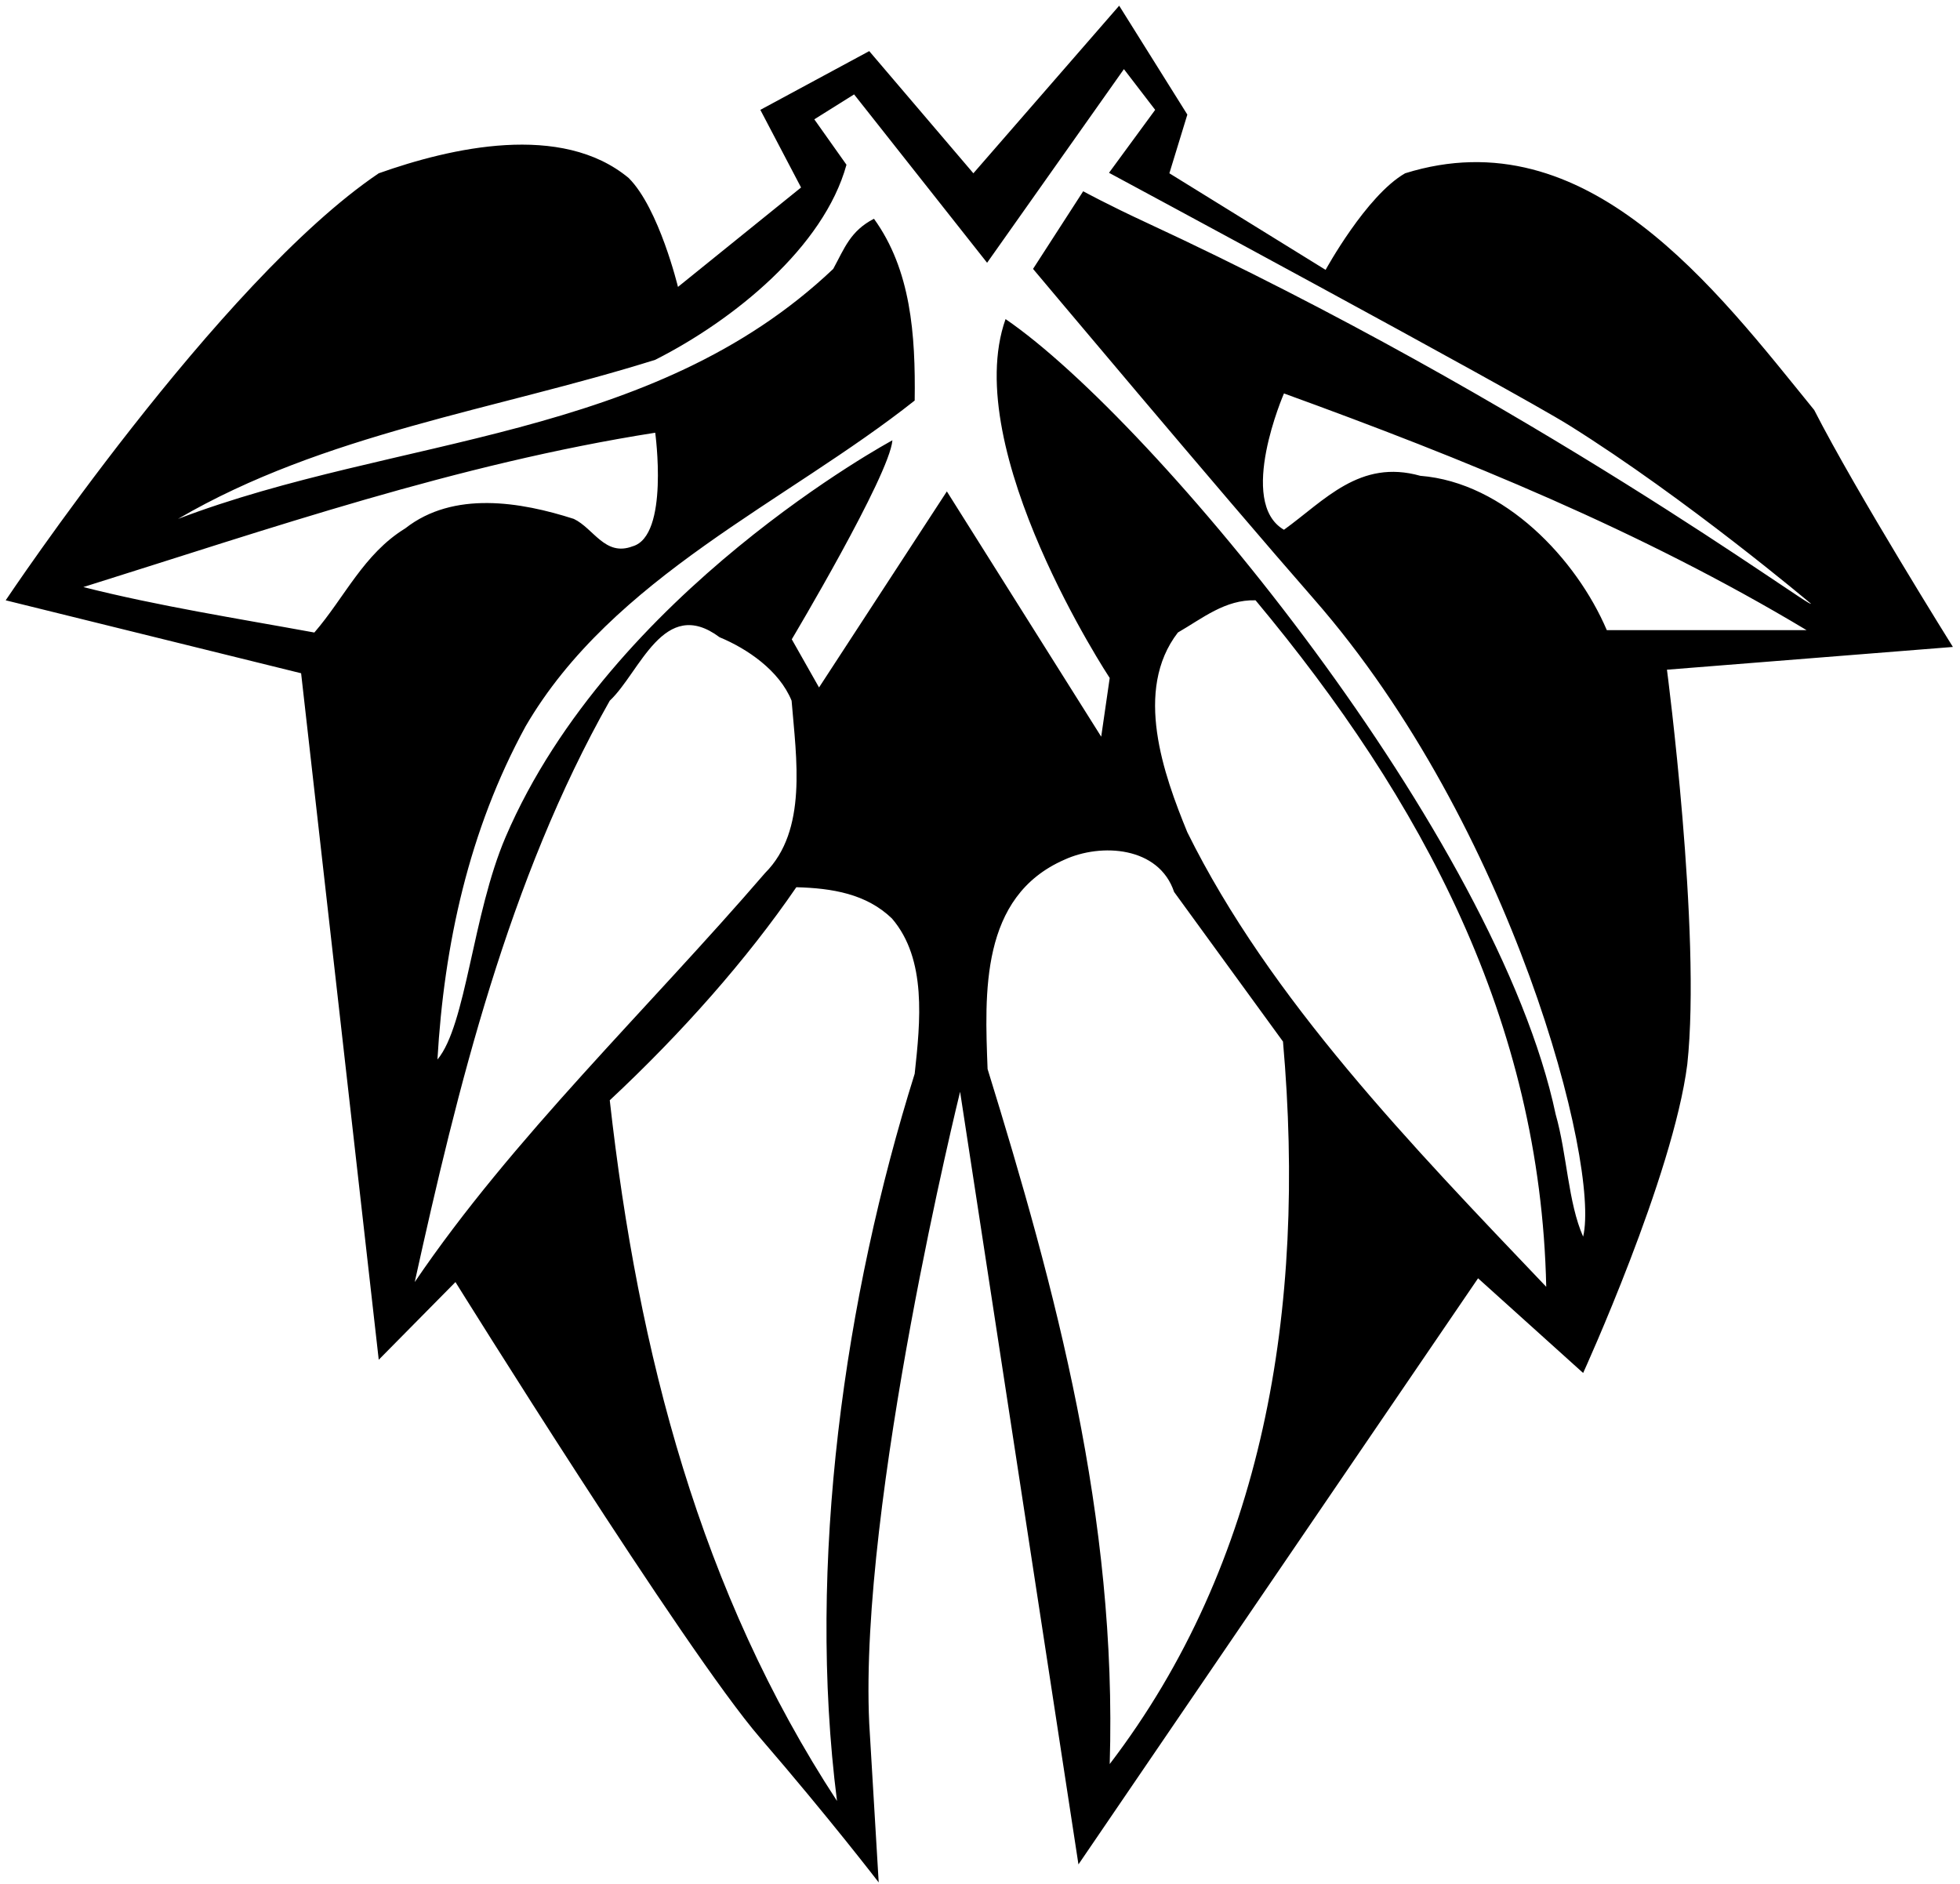 <?xml version="1.0" encoding="UTF-8"?>
<svg xmlns="http://www.w3.org/2000/svg" xmlns:xlink="http://www.w3.org/1999/xlink" width="207pt" height="199pt" viewBox="0 0 207 199" version="1.1">
<g id="surface1">
<path style=" stroke:none;fill-rule:nonzero;fill:rgb(0%,0%,0%);fill-opacity:1;" d="M 206.25 68.324 C 206.25 68.324 196.102 52.102 191.602 43.301 C 181.199 30.5 167.602 12.301 148.398 18.301 C 144.297 20.645 140 28.5 140 28.5 L 123.5 18.301 L 125.398 12.102 L 118.199 0.602 L 102.801 18.301 L 91.801 5.398 L 80.301 11.602 L 84.602 19.801 L 71.602 30.301 C 71.602 30.301 69.602 22 66.398 18.801 C 59.301 12.898 47.602 15.602 40 18.301 C 23.102 29.699 0.602 63.398 0.602 63.398 L 31.801 71.102 L 40 143.602 L 48.102 135.398 C 48.102 135.398 72.336 174.332 80.25 183.5 C 87.609 192.027 92.801 198.801 92.801 198.801 L 91.801 182 C 90.699 158.602 101.398 115.301 101.398 115.301 L 113.898 196.898 L 156.102 135 L 167.199 145 C 167.199 145 176.699 124.199 178.199 112.398 C 179.699 98.5 176.051 70.727 176.051 70.727 Z M 33.199 66.801 C 25 65.301 16.699 64 8.801 62 C 28.602 55.801 48.199 49 69.199 45.699 C 69.199 45.699 70.699 56.602 66.801 57.699 C 63.898 58.801 62.699 55.801 60.602 54.801 C 55 53 47.898 51.801 42.801 55.801 C 38.398 58.5 36.398 63.102 33.199 66.801 Z M 43.801 135.398 C 48.301 115 53.699 92.898 64.398 74 C 67.602 71 70.102 62.898 76 67.301 C 78.898 68.5 82.301 70.801 83.602 74 C 84.102 80.102 85.301 87.699 80.801 92.199 C 68.398 106.602 54.102 120.199 43.801 135.398 Z M 96.602 113.398 C 89.199 137 85.199 165.102 88.398 190.199 C 74 168.199 67.398 143 64.398 116.199 C 72 109.102 78.898 101.301 84.102 93.699 C 87.898 93.801 91.5 94.398 94.199 97 C 97.898 101.301 97.199 107.898 96.602 113.398 Z M 117.199 186.301 C 118 160.301 111.5 136.199 104.301 112.898 C 104 104.898 103.5 94.699 112.398 90.801 C 116.301 89 122.398 89.398 124 94.199 L 135.5 110 C 138 138.398 133.398 165.102 117.199 186.301 Z M 125.398 87.898 C 122.898 81.801 119.699 72.898 124.398 66.801 C 127 65.301 129.398 63.301 132.602 63.398 C 150.199 84.5 162.699 107.801 163.301 135.898 C 149.102 121 134.102 105.5 125.398 87.898 Z M 167.199 130.602 C 165.602 127 165.5 121.898 164.301 117.699 C 158.102 88.398 122 44.5 106.199 33.699 C 101.301 47.5 117.199 71.602 117.199 71.602 L 116.301 77.801 L 100 51.898 L 86.5 72.602 L 83.621 67.516 C 83.621 67.516 93.949 50.199 94.25 46.5 C 94.25 46.5 64.5 62.5 53.398 88.398 C 49.887 96.598 49.25 108.25 46.199 111.898 C 46.898 99.801 49.5 87.723 55.5 76.723 C 64.699 60.922 83.102 53 96.602 42.301 C 96.699 35.301 96.199 28.5 92.301 23.102 C 89.801 24.398 89.199 26.199 88 28.398 C 68.801 46.602 41.898 46 18.801 54.801 C 34.199 45.801 52.301 43.301 69.199 38 C 77.5 33.801 87 26.102 89.398 17.398 L 86 12.602 L 90.203 9.969 L 104.25 27.75 L 118.699 7.301 L 122 11.602 L 117.125 18.25 C 117.125 18.25 159.75 41.184 165.75 44.934 C 178.098 52.652 191.25 63.75 191.25 63.75 C 191.5 64.5 162 42.5 121.109 23.527 C 116.98 21.613 114.398 20.199 114.398 20.199 L 109.102 28.398 C 109.102 28.398 128.969 52.074 138.75 63.25 C 159.75 87.25 169 123 167.199 130.602 Z M 150 50.25 C 143.602 48.449 139.898 52.852 135.602 55.949 C 130.602 53.051 135.602 41.551 135.602 41.551 C 154.602 48.449 173.301 56.051 190.801 66.551 L 169.699 66.551 C 166.5 59.051 158.898 50.949 150 50.25 "/>
</g>
</svg>
